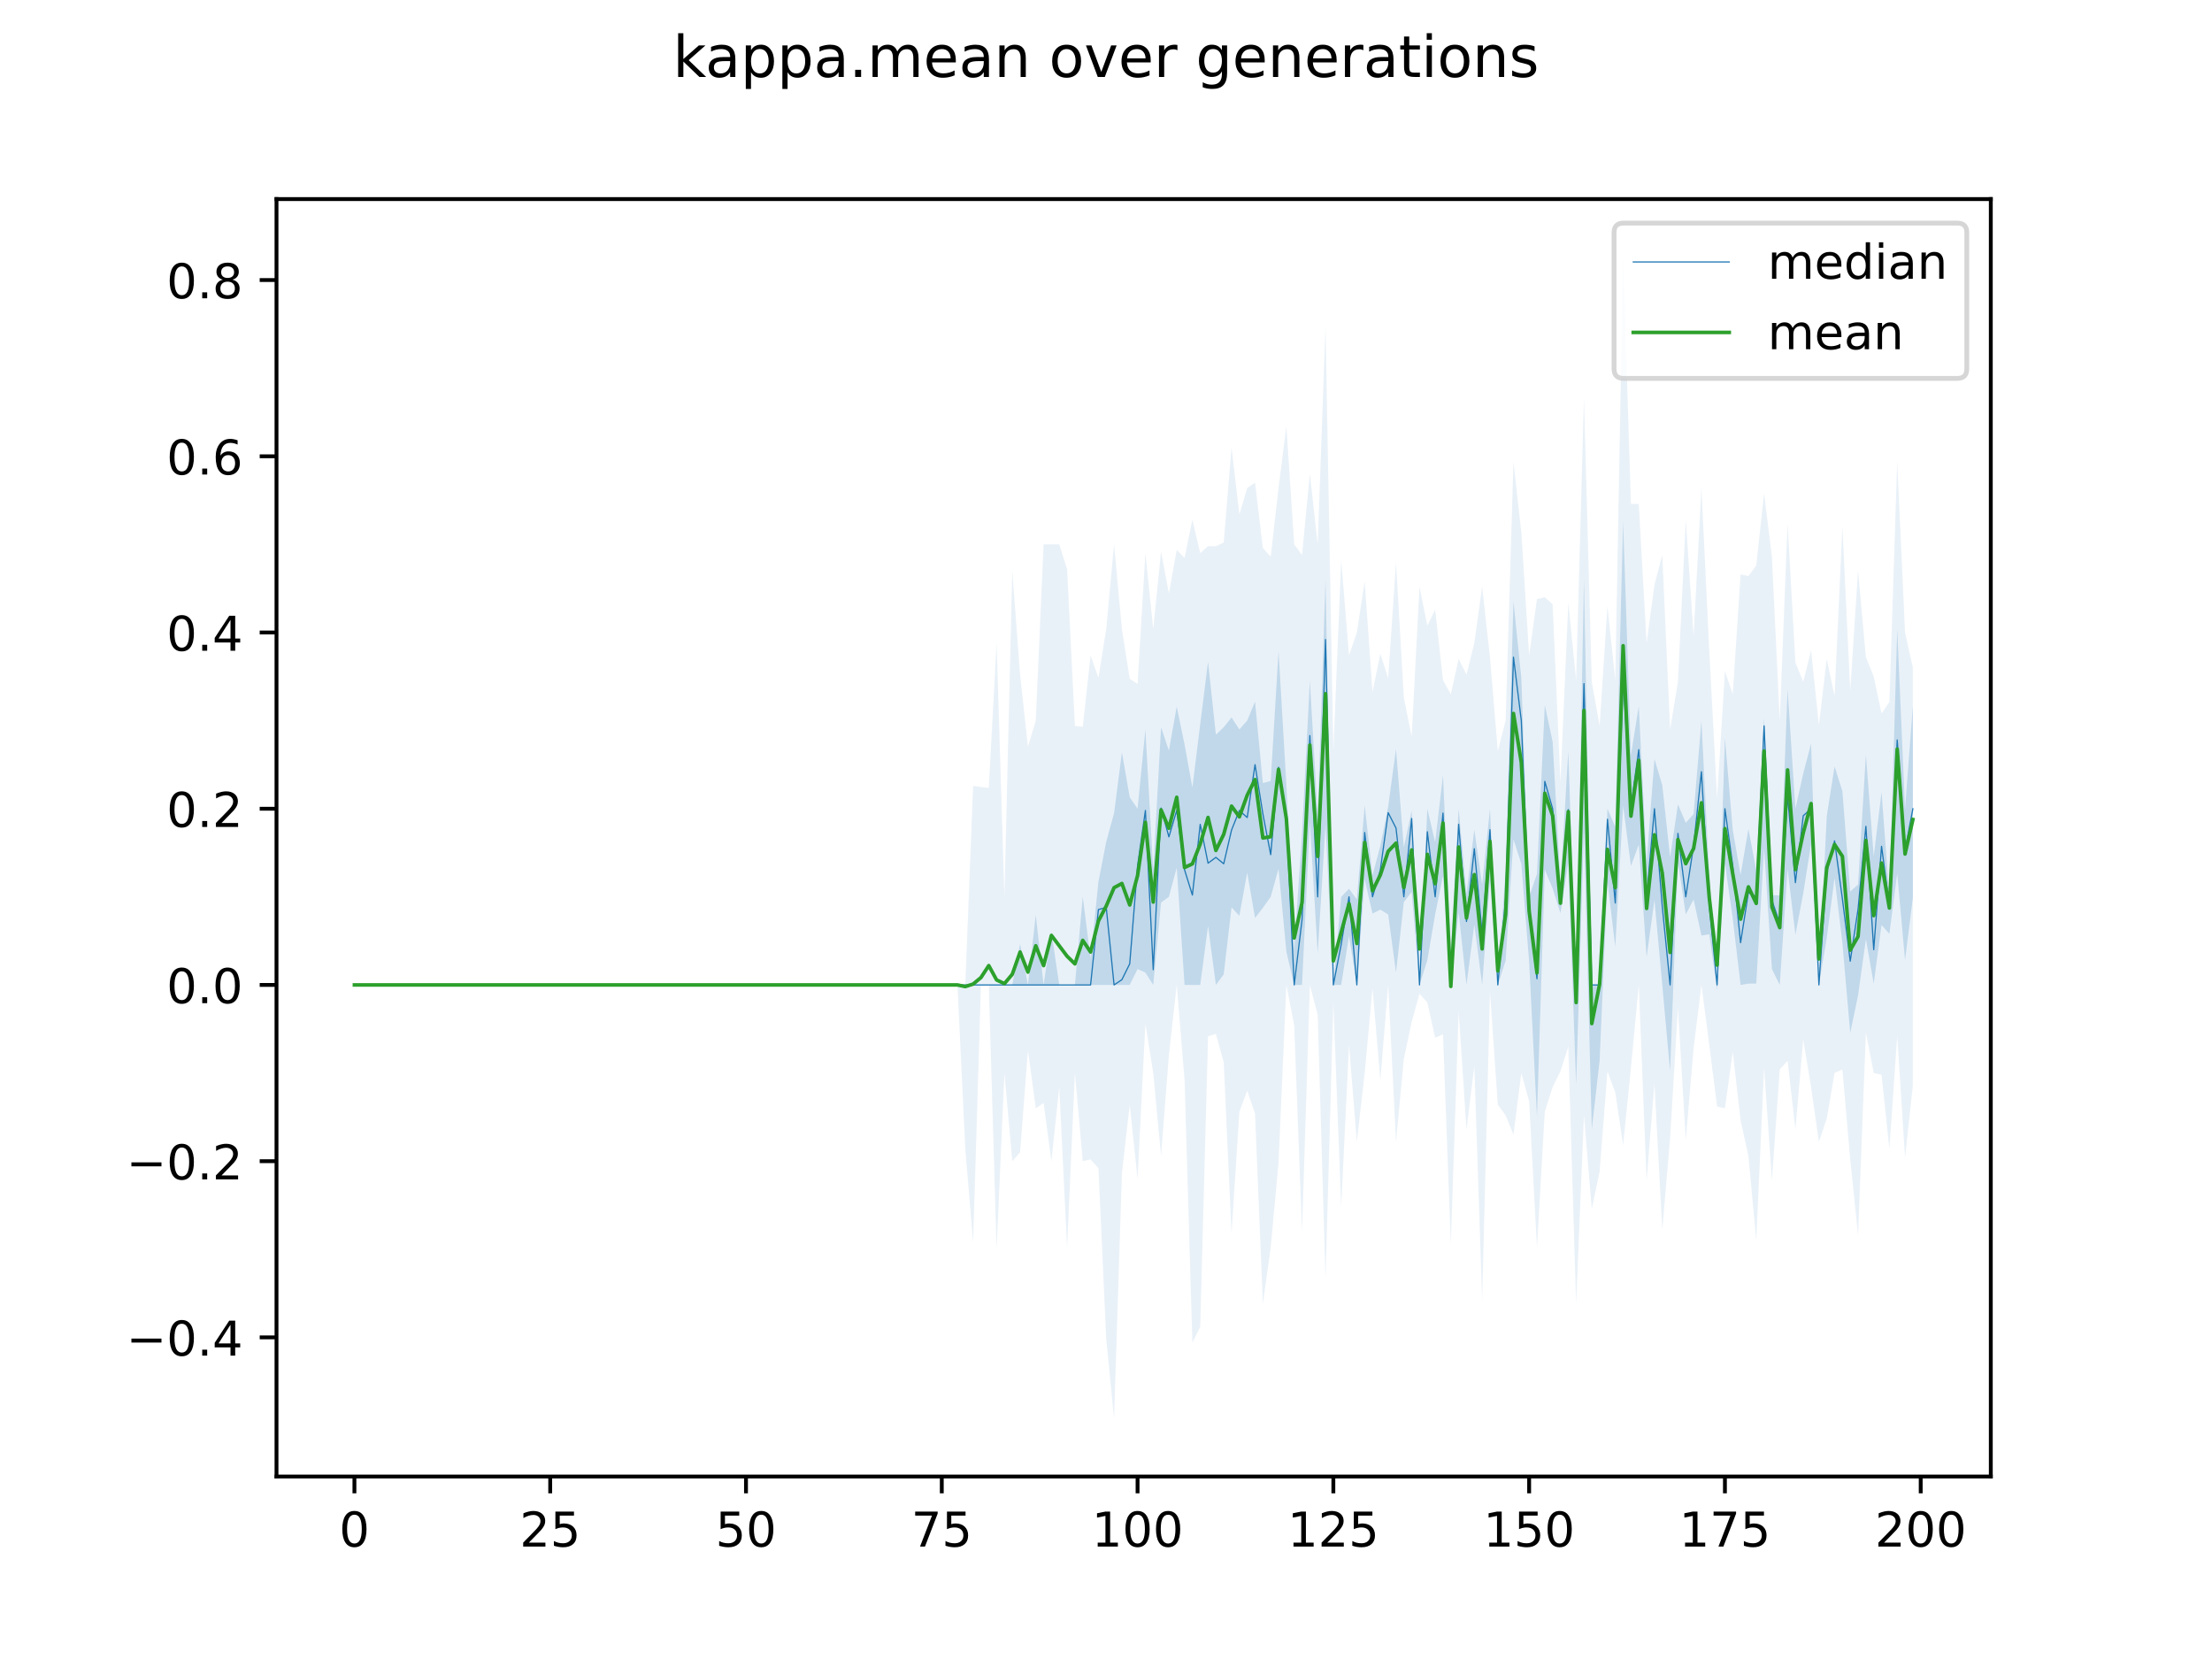 <?xml version="1.0" encoding="utf-8" standalone="no"?>
<!DOCTYPE svg PUBLIC "-//W3C//DTD SVG 1.1//EN"
  "http://www.w3.org/Graphics/SVG/1.1/DTD/svg11.dtd">
<!-- Created with matplotlib (https://matplotlib.org/) -->
<svg height="345.6pt" version="1.1" viewBox="0 0 460.8 345.6" width="460.8pt" xmlns="http://www.w3.org/2000/svg" xmlns:xlink="http://www.w3.org/1999/xlink">
 <defs>
  <style type="text/css">
*{stroke-linecap:butt;stroke-linejoin:round;}
  </style>
 </defs>
 <g id="figure_1">
  <g id="patch_1">
   <path d="M 0 345.6 
L 460.8 345.6 
L 460.8 0 
L 0 0 
z
" style="fill:#ffffff;"/>
  </g>
  <g id="axes_1">
   <g id="patch_2">
    <path d="M 57.6 307.584 
L 414.72 307.584 
L 414.72 41.472 
L 57.6 41.472 
z
" style="fill:#ffffff;"/>
   </g>
   <g id="PolyCollection_1">
    <path clip-path="url(#p7bb5356eaf)" d="M 73.833 205.181 
L 73.833 205.181 
L 75.464 205.181 
L 77.096 205.181 
L 78.727 205.181 
L 80.358 205.181 
L 81.99 205.181 
L 83.621 205.181 
L 85.253 205.181 
L 86.884 205.181 
L 88.516 205.181 
L 90.147 205.181 
L 91.778 205.181 
L 93.41 205.181 
L 95.041 205.181 
L 96.673 205.181 
L 98.304 205.181 
L 99.936 205.181 
L 101.567 205.181 
L 103.198 205.181 
L 104.83 205.181 
L 106.461 205.181 
L 108.093 205.181 
L 109.724 205.181 
L 111.356 205.181 
L 112.987 205.181 
L 114.618 205.181 
L 116.25 205.181 
L 117.881 205.181 
L 119.513 205.181 
L 121.144 205.181 
L 122.776 205.181 
L 124.407 205.181 
L 126.038 205.181 
L 127.67 205.181 
L 129.301 205.181 
L 130.933 205.181 
L 132.564 205.181 
L 134.196 205.181 
L 135.827 205.181 
L 137.458 205.181 
L 139.09 205.181 
L 140.721 205.181 
L 142.353 205.181 
L 143.984 205.181 
L 145.616 205.181 
L 147.247 205.181 
L 148.879 205.181 
L 150.51 205.181 
L 152.141 205.181 
L 153.773 205.181 
L 155.404 205.181 
L 157.036 205.181 
L 158.667 205.181 
L 160.299 205.181 
L 161.93 205.181 
L 163.561 205.181 
L 165.193 205.181 
L 166.824 205.181 
L 168.456 205.181 
L 170.087 205.181 
L 171.719 205.181 
L 173.35 205.181 
L 174.981 205.181 
L 176.613 205.181 
L 178.244 205.181 
L 179.876 205.181 
L 181.507 205.181 
L 183.139 205.181 
L 184.77 205.181 
L 186.401 205.181 
L 188.033 205.181 
L 189.664 205.181 
L 191.296 205.181 
L 192.927 205.181 
L 194.559 205.181 
L 196.19 205.181 
L 197.821 205.181 
L 199.453 205.181 
L 201.084 205.181 
L 202.716 205.181 
L 204.347 205.181 
L 205.979 205.181 
L 207.61 205.181 
L 209.241 205.181 
L 210.873 205.181 
L 212.504 205.181 
L 214.136 205.181 
L 215.767 205.181 
L 217.399 205.181 
L 219.03 205.181 
L 220.661 205.181 
L 222.293 205.181 
L 223.924 205.181 
L 225.556 205.181 
L 227.187 205.181 
L 228.819 205.181 
L 230.45 205.181 
L 232.081 205.181 
L 233.713 205.181 
L 235.344 205.181 
L 236.976 201.877 
L 238.607 202.611 
L 240.239 205.181 
L 241.87 188.019 
L 243.501 186.826 
L 245.133 180.769 
L 246.764 205.181 
L 248.396 205.181 
L 250.027 205.181 
L 251.659 192.883 
L 253.29 205.181 
L 254.921 202.978 
L 256.553 189.029 
L 258.184 190.772 
L 259.816 181.778 
L 261.447 191.231 
L 263.079 189.12 
L 264.71 186.826 
L 266.341 180.971 
L 267.973 198.257 
L 269.604 205.181 
L 271.236 205.181 
L 272.867 171.285 
L 274.499 198.665 
L 276.13 171.826 
L 277.761 205.181 
L 279.393 205.181 
L 281.024 194.994 
L 282.656 205.181 
L 284.287 183.21 
L 285.919 190.313 
L 287.55 189.487 
L 289.181 190.497 
L 290.813 202.611 
L 292.444 187.927 
L 294.076 185.816 
L 295.707 205.181 
L 297.339 200.042 
L 298.97 190.497 
L 300.601 182.482 
L 302.233 205.181 
L 303.864 190.13 
L 305.496 205.181 
L 307.127 192.608 
L 308.759 205.181 
L 310.39 183.43 
L 312.021 205.181 
L 313.653 200.133 
L 315.284 174.848 
L 316.916 179.947 
L 318.547 200.409 
L 320.179 232.714 
L 321.81 181.166 
L 323.441 185.082 
L 325.073 190.222 
L 326.704 179.764 
L 328.336 226.106 
L 329.967 172.876 
L 331.599 235.283 
L 333.23 220.966 
L 334.862 183.665 
L 336.493 197.288 
L 338.124 167.853 
L 339.756 180.402 
L 341.387 175.96 
L 343.019 199.399 
L 344.65 187.468 
L 346.282 205.181 
L 347.913 223.169 
L 349.544 179.552 
L 351.176 190.497 
L 352.807 187.377 
L 354.439 194.902 
L 356.07 194.627 
L 357.702 206.282 
L 359.333 179.851 
L 360.964 191.415 
L 362.596 205.181 
L 364.227 204.906 
L 365.859 204.906 
L 367.49 176.72 
L 369.122 201.877 
L 370.753 205.181 
L 372.384 181.044 
L 374.016 194.719 
L 375.647 186.106 
L 377.279 175.813 
L 378.91 205.181 
L 380.542 195.453 
L 382.173 182.88 
L 383.804 196.449 
L 385.436 215.185 
L 387.067 207.384 
L 388.699 195.636 
L 390.33 204.906 
L 391.962 192.7 
L 393.593 194.535 
L 395.224 181.918 
L 396.856 200.042 
L 398.487 186.97 
L 398.487 146.995 
L 398.487 146.995 
L 396.856 168.471 
L 395.224 131.026 
L 393.593 186.826 
L 391.962 164.983 
L 390.33 178.383 
L 388.699 157.182 
L 387.067 184.256 
L 385.436 185.725 
L 383.804 164.8 
L 382.173 159.66 
L 380.542 170.031 
L 378.91 203.896 
L 377.279 154.888 
L 375.647 161.129 
L 374.016 168.471 
L 372.384 143.508 
L 370.753 186.524 
L 369.122 186.459 
L 367.49 149.473 
L 365.859 181.319 
L 364.227 172.665 
L 362.596 182.237 
L 360.964 172.876 
L 359.333 153.695 
L 357.702 204.355 
L 356.07 182.421 
L 354.439 150.116 
L 352.807 169.572 
L 351.176 171.408 
L 349.544 167.553 
L 347.913 178.587 
L 346.282 163.561 
L 344.65 158.1 
L 343.019 179.484 
L 341.387 147.087 
L 339.756 157.283 
L 338.124 108.541 
L 336.493 172.255 
L 334.862 168.471 
L 333.23 205.181 
L 331.599 205.181 
L 329.967 120.564 
L 328.336 205.181 
L 326.704 156.448 
L 325.073 184.164 
L 323.441 154.521 
L 321.81 146.864 
L 320.179 182.054 
L 318.547 186.826 
L 316.916 141.214 
L 315.284 125.245 
L 313.653 181.319 
L 312.021 204.08 
L 310.39 168.471 
L 308.759 184.256 
L 307.127 172.835 
L 305.496 186.183 
L 303.864 168.471 
L 302.233 197.839 
L 300.601 161.496 
L 298.97 175.446 
L 297.339 168.471 
L 295.707 203.713 
L 294.076 168.838 
L 292.444 176.547 
L 290.813 155.989 
L 289.181 168.036 
L 287.55 176.18 
L 285.919 182.325 
L 284.287 167.737 
L 282.656 187.377 
L 281.024 185.134 
L 279.393 186.826 
L 277.761 205.181 
L 276.13 120.748 
L 274.499 169.847 
L 272.867 141.764 
L 271.236 173.576 
L 269.604 197.747 
L 267.973 163.397 
L 266.341 135.615 
L 264.71 162.689 
L 263.079 163.129 
L 261.447 146.153 
L 259.816 150.116 
L 258.184 151.951 
L 256.553 149.455 
L 254.921 151.492 
L 253.29 153.053 
L 251.659 137.818 
L 250.027 150.85 
L 248.396 164.066 
L 246.764 155.072 
L 245.133 147.179 
L 243.501 156.356 
L 241.87 151.492 
L 240.239 181.285 
L 238.607 151.951 
L 236.976 168.471 
L 235.344 166.085 
L 233.713 156.724 
L 232.081 169.389 
L 230.45 175.354 
L 228.819 183.706 
L 227.187 199.674 
L 225.556 186.785 
L 223.924 205.181 
L 222.293 205.181 
L 220.661 205.181 
L 219.03 194.136 
L 217.399 205.181 
L 215.767 190.549 
L 214.136 205.181 
L 212.504 196.615 
L 210.873 205.181 
L 209.241 205.181 
L 207.61 205.181 
L 205.979 205.181 
L 204.347 205.181 
L 202.716 205.181 
L 201.084 205.181 
L 199.453 205.181 
L 197.821 205.181 
L 196.19 205.181 
L 194.559 205.181 
L 192.927 205.181 
L 191.296 205.181 
L 189.664 205.181 
L 188.033 205.181 
L 186.401 205.181 
L 184.77 205.181 
L 183.139 205.181 
L 181.507 205.181 
L 179.876 205.181 
L 178.244 205.181 
L 176.613 205.181 
L 174.981 205.181 
L 173.35 205.181 
L 171.719 205.181 
L 170.087 205.181 
L 168.456 205.181 
L 166.824 205.181 
L 165.193 205.181 
L 163.561 205.181 
L 161.93 205.181 
L 160.299 205.181 
L 158.667 205.181 
L 157.036 205.181 
L 155.404 205.181 
L 153.773 205.181 
L 152.141 205.181 
L 150.51 205.181 
L 148.879 205.181 
L 147.247 205.181 
L 145.616 205.181 
L 143.984 205.181 
L 142.353 205.181 
L 140.721 205.181 
L 139.09 205.181 
L 137.458 205.181 
L 135.827 205.181 
L 134.196 205.181 
L 132.564 205.181 
L 130.933 205.181 
L 129.301 205.181 
L 127.67 205.181 
L 126.038 205.181 
L 124.407 205.181 
L 122.776 205.181 
L 121.144 205.181 
L 119.513 205.181 
L 117.881 205.181 
L 116.25 205.181 
L 114.618 205.181 
L 112.987 205.181 
L 111.356 205.181 
L 109.724 205.181 
L 108.093 205.181 
L 106.461 205.181 
L 104.83 205.181 
L 103.198 205.181 
L 101.567 205.181 
L 99.936 205.181 
L 98.304 205.181 
L 96.673 205.181 
L 95.041 205.181 
L 93.41 205.181 
L 91.778 205.181 
L 90.147 205.181 
L 88.516 205.181 
L 86.884 205.181 
L 85.253 205.181 
L 83.621 205.181 
L 81.99 205.181 
L 80.358 205.181 
L 78.727 205.181 
L 77.096 205.181 
L 75.464 205.181 
L 73.833 205.181 
z
" style="fill:#1f77b4;fill-opacity:0.2;"/>
   </g>
   <g id="PolyCollection_2">
    <path clip-path="url(#p7bb5356eaf)" d="M 73.833 205.181 
L 73.833 205.181 
L 75.464 205.181 
L 77.096 205.181 
L 78.727 205.181 
L 80.358 205.181 
L 81.99 205.181 
L 83.621 205.181 
L 85.253 205.181 
L 86.884 205.181 
L 88.516 205.181 
L 90.147 205.181 
L 91.778 205.181 
L 93.41 205.181 
L 95.041 205.181 
L 96.673 205.181 
L 98.304 205.181 
L 99.936 205.181 
L 101.567 205.181 
L 103.198 205.181 
L 104.83 205.181 
L 106.461 205.181 
L 108.093 205.181 
L 109.724 205.181 
L 111.356 205.181 
L 112.987 205.181 
L 114.618 205.181 
L 116.25 205.181 
L 117.881 205.181 
L 119.513 205.181 
L 121.144 205.181 
L 122.776 205.181 
L 124.407 205.181 
L 126.038 205.181 
L 127.67 205.181 
L 129.301 205.181 
L 130.933 205.181 
L 132.564 205.181 
L 134.196 205.181 
L 135.827 205.181 
L 137.458 205.181 
L 139.09 205.181 
L 140.721 205.181 
L 142.353 205.181 
L 143.984 205.181 
L 145.616 205.181 
L 147.247 205.181 
L 148.879 205.181 
L 150.51 205.181 
L 152.141 205.181 
L 153.773 205.181 
L 155.404 205.181 
L 157.036 205.181 
L 158.667 205.181 
L 160.299 205.181 
L 161.93 205.181 
L 163.561 205.181 
L 165.193 205.181 
L 166.824 205.181 
L 168.456 205.181 
L 170.087 205.181 
L 171.719 205.181 
L 173.35 205.181 
L 174.981 205.181 
L 176.613 205.181 
L 178.244 205.181 
L 179.876 205.181 
L 181.507 205.181 
L 183.139 205.181 
L 184.77 205.181 
L 186.401 205.181 
L 188.033 205.181 
L 189.664 205.181 
L 191.296 205.181 
L 192.927 205.181 
L 194.559 205.181 
L 196.19 205.181 
L 197.821 205.181 
L 199.453 205.181 
L 201.084 239.321 
L 202.716 258.778 
L 204.347 205.181 
L 205.979 205.181 
L 207.61 260.246 
L 209.241 223.536 
L 210.873 241.891 
L 212.504 240.056 
L 214.136 218.764 
L 215.767 230.878 
L 217.399 229.777 
L 219.03 241.891 
L 220.661 226.473 
L 222.293 259.879 
L 223.924 223.536 
L 225.556 241.891 
L 227.187 241.524 
L 228.819 243.36 
L 230.45 278.968 
L 232.081 295.488 
L 233.713 244.461 
L 235.344 230.144 
L 236.976 245.562 
L 238.607 213.257 
L 240.239 223.536 
L 241.87 240.79 
L 243.501 219.865 
L 245.133 205.181 
L 246.764 225.004 
L 248.396 279.703 
L 250.027 276.399 
L 251.659 215.882 
L 253.29 215.372 
L 254.921 221.333 
L 256.553 256.942 
L 258.184 231.612 
L 259.816 227.207 
L 261.447 231.979 
L 263.079 271.626 
L 264.71 259.879 
L 266.341 242.258 
L 267.973 205.181 
L 269.604 213.624 
L 271.236 256.575 
L 272.867 205.181 
L 274.499 211.422 
L 276.13 266.487 
L 277.761 208.852 
L 279.393 251.436 
L 281.024 217.662 
L 282.656 237.853 
L 284.287 223.536 
L 285.919 205.915 
L 287.55 225.004 
L 289.181 205.181 
L 290.813 237.853 
L 292.444 220.599 
L 294.076 212.89 
L 295.707 207.016 
L 297.339 208.852 
L 298.97 216.194 
L 300.601 215.46 
L 302.233 259.145 
L 303.864 210.688 
L 305.496 235.283 
L 307.127 222.068 
L 308.759 270.892 
L 310.39 206.649 
L 312.021 230.144 
L 313.653 232.347 
L 315.284 236.385 
L 316.916 223.536 
L 318.547 229.41 
L 320.179 259.879 
L 321.81 231.612 
L 323.441 226.473 
L 325.073 223.169 
L 326.704 218.03 
L 328.336 271.626 
L 329.967 232.347 
L 331.599 251.803 
L 333.23 244.094 
L 334.862 223.169 
L 336.493 227.574 
L 338.124 238.587 
L 339.756 222.435 
L 341.387 205.181 
L 343.019 245.929 
L 344.65 225.739 
L 346.282 256.208 
L 347.913 237.119 
L 349.544 209.953 
L 351.176 237.486 
L 352.807 218.397 
L 354.439 205.181 
L 356.07 217.662 
L 357.702 230.511 
L 359.333 230.878 
L 360.964 219.131 
L 362.596 233.448 
L 364.227 240.79 
L 365.859 258.411 
L 367.49 222.435 
L 369.122 245.929 
L 370.753 222.802 
L 372.384 220.966 
L 374.016 235.283 
L 375.647 216.561 
L 377.279 226.473 
L 378.91 237.853 
L 380.542 233.081 
L 382.173 223.536 
L 383.804 222.802 
L 385.436 241.524 
L 387.067 257.309 
L 388.699 215.093 
L 390.33 223.536 
L 391.962 223.903 
L 393.593 239.321 
L 395.224 215.827 
L 396.856 241.157 
L 398.487 226.106 
L 398.487 139.103 
L 398.487 139.103 
L 396.856 131.761 
L 395.224 96.152 
L 393.593 146.243 
L 391.962 148.647 
L 390.33 140.938 
L 388.699 136.9 
L 387.067 118.912 
L 385.436 143.875 
L 383.804 109.735 
L 382.173 144.976 
L 380.542 137.267 
L 378.91 151.017 
L 377.279 135.432 
L 375.647 142.04 
L 374.016 138.001 
L 372.384 109 
L 370.753 150.116 
L 369.122 115.975 
L 367.49 102.76 
L 365.859 117.811 
L 364.227 120.013 
L 362.596 119.646 
L 360.964 144.609 
L 359.333 139.837 
L 357.702 166.268 
L 356.07 135.432 
L 354.439 101.658 
L 352.807 132.495 
L 351.176 108.266 
L 349.544 142.04 
L 347.913 151.951 
L 346.282 115.608 
L 344.65 121.849 
L 343.019 133.963 
L 341.387 104.962 
L 339.756 104.962 
L 338.124 53.568 
L 336.493 141.672 
L 334.862 126.254 
L 333.23 151.217 
L 331.599 142.04 
L 329.967 82.936 
L 328.336 141.672 
L 326.704 125.52 
L 325.073 162.936 
L 323.441 125.887 
L 321.81 124.419 
L 320.179 124.786 
L 318.547 136.533 
L 316.916 110.836 
L 315.284 96.152 
L 313.653 150.116 
L 312.021 156.423 
L 310.39 136.9 
L 308.759 122.216 
L 307.127 133.963 
L 305.496 140.571 
L 303.864 137.267 
L 302.233 144.609 
L 300.601 141.672 
L 298.97 126.988 
L 297.339 130.347 
L 295.707 122.216 
L 294.076 153.42 
L 292.444 145.343 
L 290.813 117.077 
L 289.181 141.305 
L 287.55 136.166 
L 285.919 144.15 
L 284.287 121.115 
L 282.656 131.761 
L 281.024 136.533 
L 279.393 116.709 
L 277.761 156.356 
L 276.13 67.885 
L 274.499 113.406 
L 272.867 98.722 
L 271.236 115.608 
L 269.604 113.406 
L 267.973 88.81 
L 266.341 101.658 
L 264.71 115.975 
L 263.079 114.14 
L 261.447 100.557 
L 259.816 101.658 
L 258.184 107.165 
L 256.553 93.215 
L 254.921 113.038 
L 253.29 113.773 
L 251.659 113.773 
L 250.027 115.241 
L 248.396 108.266 
L 246.764 116.22 
L 245.133 114.562 
L 243.501 123.629 
L 241.87 114.874 
L 240.239 131.026 
L 238.607 115.241 
L 236.976 142.473 
L 235.344 141.41 
L 233.713 131.026 
L 232.081 113.406 
L 230.45 131.026 
L 228.819 141.195 
L 227.187 136.533 
L 225.556 151.409 
L 223.924 151.217 
L 222.293 118.545 
L 220.661 113.406 
L 219.03 113.406 
L 217.399 113.406 
L 215.767 150.116 
L 214.136 155.549 
L 212.504 140.571 
L 210.873 118.912 
L 209.241 186.826 
L 207.61 133.963 
L 205.979 164.149 
L 204.347 163.943 
L 202.716 163.717 
L 201.084 205.181 
L 199.453 205.181 
L 197.821 205.181 
L 196.19 205.181 
L 194.559 205.181 
L 192.927 205.181 
L 191.296 205.181 
L 189.664 205.181 
L 188.033 205.181 
L 186.401 205.181 
L 184.77 205.181 
L 183.139 205.181 
L 181.507 205.181 
L 179.876 205.181 
L 178.244 205.181 
L 176.613 205.181 
L 174.981 205.181 
L 173.35 205.181 
L 171.719 205.181 
L 170.087 205.181 
L 168.456 205.181 
L 166.824 205.181 
L 165.193 205.181 
L 163.561 205.181 
L 161.93 205.181 
L 160.299 205.181 
L 158.667 205.181 
L 157.036 205.181 
L 155.404 205.181 
L 153.773 205.181 
L 152.141 205.181 
L 150.51 205.181 
L 148.879 205.181 
L 147.247 205.181 
L 145.616 205.181 
L 143.984 205.181 
L 142.353 205.181 
L 140.721 205.181 
L 139.09 205.181 
L 137.458 205.181 
L 135.827 205.181 
L 134.196 205.181 
L 132.564 205.181 
L 130.933 205.181 
L 129.301 205.181 
L 127.67 205.181 
L 126.038 205.181 
L 124.407 205.181 
L 122.776 205.181 
L 121.144 205.181 
L 119.513 205.181 
L 117.881 205.181 
L 116.25 205.181 
L 114.618 205.181 
L 112.987 205.181 
L 111.356 205.181 
L 109.724 205.181 
L 108.093 205.181 
L 106.461 205.181 
L 104.83 205.181 
L 103.198 205.181 
L 101.567 205.181 
L 99.936 205.181 
L 98.304 205.181 
L 96.673 205.181 
L 95.041 205.181 
L 93.41 205.181 
L 91.778 205.181 
L 90.147 205.181 
L 88.516 205.181 
L 86.884 205.181 
L 85.253 205.181 
L 83.621 205.181 
L 81.99 205.181 
L 80.358 205.181 
L 78.727 205.181 
L 77.096 205.181 
L 75.464 205.181 
L 73.833 205.181 
z
" style="fill:#1f77b4;fill-opacity:0.1;"/>
   </g>
   <g id="matplotlib.axis_1">
    <g id="xtick_1">
     <g id="line2d_1">
      <defs>
       <path d="M 0 0 
L 0 3.5 
" id="m7c64b57417" style="stroke:#000000;stroke-width:0.8;"/>
      </defs>
      <g>
       <use style="stroke:#000000;stroke-width:0.8;" x="73.833" xlink:href="#m7c64b57417" y="307.584"/>
      </g>
     </g>
     <g id="text_1">
      <!-- 0 -->
      <defs>
       <path d="M 31.781 66.406 
Q 24.172 66.406 20.328 58.906 
Q 16.5 51.422 16.5 36.375 
Q 16.5 21.391 20.328 13.891 
Q 24.172 6.391 31.781 6.391 
Q 39.453 6.391 43.281 13.891 
Q 47.125 21.391 47.125 36.375 
Q 47.125 51.422 43.281 58.906 
Q 39.453 66.406 31.781 66.406 
z
M 31.781 74.219 
Q 44.047 74.219 50.516 64.516 
Q 56.984 54.828 56.984 36.375 
Q 56.984 17.969 50.516 8.266 
Q 44.047 -1.422 31.781 -1.422 
Q 19.531 -1.422 13.062 8.266 
Q 6.594 17.969 6.594 36.375 
Q 6.594 54.828 13.062 64.516 
Q 19.531 74.219 31.781 74.219 
z
" id="DejaVuSans-48"/>
      </defs>
      <g transform="translate(70.651 322.182)scale(0.1 -0.1)">
       <use xlink:href="#DejaVuSans-48"/>
      </g>
     </g>
    </g>
    <g id="xtick_2">
     <g id="line2d_2">
      <g>
       <use style="stroke:#000000;stroke-width:0.8;" x="114.618" xlink:href="#m7c64b57417" y="307.584"/>
      </g>
     </g>
     <g id="text_2">
      <!-- 25 -->
      <defs>
       <path d="M 19.188 8.297 
L 53.609 8.297 
L 53.609 0 
L 7.328 0 
L 7.328 8.297 
Q 12.938 14.109 22.625 23.891 
Q 32.328 33.688 34.812 36.531 
Q 39.547 41.844 41.422 45.531 
Q 43.312 49.219 43.312 52.781 
Q 43.312 58.594 39.234 62.25 
Q 35.156 65.922 28.609 65.922 
Q 23.969 65.922 18.812 64.312 
Q 13.672 62.703 7.812 59.422 
L 7.812 69.391 
Q 13.766 71.781 18.938 73 
Q 24.125 74.219 28.422 74.219 
Q 39.75 74.219 46.484 68.547 
Q 53.219 62.891 53.219 53.422 
Q 53.219 48.922 51.531 44.891 
Q 49.859 40.875 45.406 35.406 
Q 44.188 33.984 37.641 27.219 
Q 31.109 20.453 19.188 8.297 
z
" id="DejaVuSans-50"/>
       <path d="M 10.797 72.906 
L 49.516 72.906 
L 49.516 64.594 
L 19.828 64.594 
L 19.828 46.734 
Q 21.969 47.469 24.109 47.828 
Q 26.266 48.188 28.422 48.188 
Q 40.625 48.188 47.75 41.5 
Q 54.891 34.812 54.891 23.391 
Q 54.891 11.625 47.562 5.094 
Q 40.234 -1.422 26.906 -1.422 
Q 22.312 -1.422 17.547 -0.641 
Q 12.797 0.141 7.719 1.703 
L 7.719 11.625 
Q 12.109 9.234 16.797 8.062 
Q 21.484 6.891 26.703 6.891 
Q 35.156 6.891 40.078 11.328 
Q 45.016 15.766 45.016 23.391 
Q 45.016 31 40.078 35.438 
Q 35.156 39.891 26.703 39.891 
Q 22.75 39.891 18.812 39.016 
Q 14.891 38.141 10.797 36.281 
z
" id="DejaVuSans-53"/>
      </defs>
      <g transform="translate(108.256 322.182)scale(0.1 -0.1)">
       <use xlink:href="#DejaVuSans-50"/>
       <use x="63.623" xlink:href="#DejaVuSans-53"/>
      </g>
     </g>
    </g>
    <g id="xtick_3">
     <g id="line2d_3">
      <g>
       <use style="stroke:#000000;stroke-width:0.8;" x="155.404" xlink:href="#m7c64b57417" y="307.584"/>
      </g>
     </g>
     <g id="text_3">
      <!-- 50 -->
      <g transform="translate(149.042 322.182)scale(0.1 -0.1)">
       <use xlink:href="#DejaVuSans-53"/>
       <use x="63.623" xlink:href="#DejaVuSans-48"/>
      </g>
     </g>
    </g>
    <g id="xtick_4">
     <g id="line2d_4">
      <g>
       <use style="stroke:#000000;stroke-width:0.8;" x="196.19" xlink:href="#m7c64b57417" y="307.584"/>
      </g>
     </g>
     <g id="text_4">
      <!-- 75 -->
      <defs>
       <path d="M 8.203 72.906 
L 55.078 72.906 
L 55.078 68.703 
L 28.609 0 
L 18.312 0 
L 43.219 64.594 
L 8.203 64.594 
z
" id="DejaVuSans-55"/>
      </defs>
      <g transform="translate(189.827 322.182)scale(0.1 -0.1)">
       <use xlink:href="#DejaVuSans-55"/>
       <use x="63.623" xlink:href="#DejaVuSans-53"/>
      </g>
     </g>
    </g>
    <g id="xtick_5">
     <g id="line2d_5">
      <g>
       <use style="stroke:#000000;stroke-width:0.8;" x="236.976" xlink:href="#m7c64b57417" y="307.584"/>
      </g>
     </g>
     <g id="text_5">
      <!-- 100 -->
      <defs>
       <path d="M 12.406 8.297 
L 28.516 8.297 
L 28.516 63.922 
L 10.984 60.406 
L 10.984 69.391 
L 28.422 72.906 
L 38.281 72.906 
L 38.281 8.297 
L 54.391 8.297 
L 54.391 0 
L 12.406 0 
z
" id="DejaVuSans-49"/>
      </defs>
      <g transform="translate(227.432 322.182)scale(0.1 -0.1)">
       <use xlink:href="#DejaVuSans-49"/>
       <use x="63.623" xlink:href="#DejaVuSans-48"/>
       <use x="127.246" xlink:href="#DejaVuSans-48"/>
      </g>
     </g>
    </g>
    <g id="xtick_6">
     <g id="line2d_6">
      <g>
       <use style="stroke:#000000;stroke-width:0.8;" x="277.761" xlink:href="#m7c64b57417" y="307.584"/>
      </g>
     </g>
     <g id="text_6">
      <!-- 125 -->
      <g transform="translate(268.218 322.182)scale(0.1 -0.1)">
       <use xlink:href="#DejaVuSans-49"/>
       <use x="63.623" xlink:href="#DejaVuSans-50"/>
       <use x="127.246" xlink:href="#DejaVuSans-53"/>
      </g>
     </g>
    </g>
    <g id="xtick_7">
     <g id="line2d_7">
      <g>
       <use style="stroke:#000000;stroke-width:0.8;" x="318.547" xlink:href="#m7c64b57417" y="307.584"/>
      </g>
     </g>
     <g id="text_7">
      <!-- 150 -->
      <g transform="translate(309.003 322.182)scale(0.1 -0.1)">
       <use xlink:href="#DejaVuSans-49"/>
       <use x="63.623" xlink:href="#DejaVuSans-53"/>
       <use x="127.246" xlink:href="#DejaVuSans-48"/>
      </g>
     </g>
    </g>
    <g id="xtick_8">
     <g id="line2d_8">
      <g>
       <use style="stroke:#000000;stroke-width:0.8;" x="359.333" xlink:href="#m7c64b57417" y="307.584"/>
      </g>
     </g>
     <g id="text_8">
      <!-- 175 -->
      <g transform="translate(349.789 322.182)scale(0.1 -0.1)">
       <use xlink:href="#DejaVuSans-49"/>
       <use x="63.623" xlink:href="#DejaVuSans-55"/>
       <use x="127.246" xlink:href="#DejaVuSans-53"/>
      </g>
     </g>
    </g>
    <g id="xtick_9">
     <g id="line2d_9">
      <g>
       <use style="stroke:#000000;stroke-width:0.8;" x="400.119" xlink:href="#m7c64b57417" y="307.584"/>
      </g>
     </g>
     <g id="text_9">
      <!-- 200 -->
      <g transform="translate(390.575 322.182)scale(0.1 -0.1)">
       <use xlink:href="#DejaVuSans-50"/>
       <use x="63.623" xlink:href="#DejaVuSans-48"/>
       <use x="127.246" xlink:href="#DejaVuSans-48"/>
      </g>
     </g>
    </g>
   </g>
   <g id="matplotlib.axis_2">
    <g id="ytick_1">
     <g id="line2d_10">
      <defs>
       <path d="M 0 0 
L -3.5 0 
" id="m0875f77edb" style="stroke:#000000;stroke-width:0.8;"/>
      </defs>
      <g>
       <use style="stroke:#000000;stroke-width:0.8;" x="57.6" xlink:href="#m0875f77edb" y="278.601"/>
      </g>
     </g>
     <g id="text_10">
      <!-- −0.4 -->
      <defs>
       <path d="M 10.594 35.5 
L 73.188 35.5 
L 73.188 27.203 
L 10.594 27.203 
z
" id="DejaVuSans-8722"/>
       <path d="M 10.688 12.406 
L 21 12.406 
L 21 0 
L 10.688 0 
z
" id="DejaVuSans-46"/>
       <path d="M 37.797 64.312 
L 12.891 25.391 
L 37.797 25.391 
z
M 35.203 72.906 
L 47.609 72.906 
L 47.609 25.391 
L 58.016 25.391 
L 58.016 17.188 
L 47.609 17.188 
L 47.609 0 
L 37.797 0 
L 37.797 17.188 
L 4.891 17.188 
L 4.891 26.703 
z
" id="DejaVuSans-52"/>
      </defs>
      <g transform="translate(26.317 282.401)scale(0.1 -0.1)">
       <use xlink:href="#DejaVuSans-8722"/>
       <use x="83.789" xlink:href="#DejaVuSans-48"/>
       <use x="147.412" xlink:href="#DejaVuSans-46"/>
       <use x="179.199" xlink:href="#DejaVuSans-52"/>
      </g>
     </g>
    </g>
    <g id="ytick_2">
     <g id="line2d_11">
      <g>
       <use style="stroke:#000000;stroke-width:0.8;" x="57.6" xlink:href="#m0875f77edb" y="241.891"/>
      </g>
     </g>
     <g id="text_11">
      <!-- −0.2 -->
      <g transform="translate(26.317 245.69)scale(0.1 -0.1)">
       <use xlink:href="#DejaVuSans-8722"/>
       <use x="83.789" xlink:href="#DejaVuSans-48"/>
       <use x="147.412" xlink:href="#DejaVuSans-46"/>
       <use x="179.199" xlink:href="#DejaVuSans-50"/>
      </g>
     </g>
    </g>
    <g id="ytick_3">
     <g id="line2d_12">
      <g>
       <use style="stroke:#000000;stroke-width:0.8;" x="57.6" xlink:href="#m0875f77edb" y="205.181"/>
      </g>
     </g>
     <g id="text_12">
      <!-- 0.0 -->
      <g transform="translate(34.697 208.98)scale(0.1 -0.1)">
       <use xlink:href="#DejaVuSans-48"/>
       <use x="63.623" xlink:href="#DejaVuSans-46"/>
       <use x="95.41" xlink:href="#DejaVuSans-48"/>
      </g>
     </g>
    </g>
    <g id="ytick_4">
     <g id="line2d_13">
      <g>
       <use style="stroke:#000000;stroke-width:0.8;" x="57.6" xlink:href="#m0875f77edb" y="168.471"/>
      </g>
     </g>
     <g id="text_13">
      <!-- 0.2 -->
      <g transform="translate(34.697 172.27)scale(0.1 -0.1)">
       <use xlink:href="#DejaVuSans-48"/>
       <use x="63.623" xlink:href="#DejaVuSans-46"/>
       <use x="95.41" xlink:href="#DejaVuSans-50"/>
      </g>
     </g>
    </g>
    <g id="ytick_5">
     <g id="line2d_14">
      <g>
       <use style="stroke:#000000;stroke-width:0.8;" x="57.6" xlink:href="#m0875f77edb" y="131.761"/>
      </g>
     </g>
     <g id="text_14">
      <!-- 0.4 -->
      <g transform="translate(34.697 135.56)scale(0.1 -0.1)">
       <use xlink:href="#DejaVuSans-48"/>
       <use x="63.623" xlink:href="#DejaVuSans-46"/>
       <use x="95.41" xlink:href="#DejaVuSans-52"/>
      </g>
     </g>
    </g>
    <g id="ytick_6">
     <g id="line2d_15">
      <g>
       <use style="stroke:#000000;stroke-width:0.8;" x="57.6" xlink:href="#m0875f77edb" y="95.05"/>
      </g>
     </g>
     <g id="text_15">
      <!-- 0.6 -->
      <defs>
       <path d="M 33.016 40.375 
Q 26.375 40.375 22.484 35.828 
Q 18.609 31.297 18.609 23.391 
Q 18.609 15.531 22.484 10.953 
Q 26.375 6.391 33.016 6.391 
Q 39.656 6.391 43.531 10.953 
Q 47.406 15.531 47.406 23.391 
Q 47.406 31.297 43.531 35.828 
Q 39.656 40.375 33.016 40.375 
z
M 52.594 71.297 
L 52.594 62.312 
Q 48.875 64.062 45.094 64.984 
Q 41.312 65.922 37.594 65.922 
Q 27.828 65.922 22.672 59.328 
Q 17.531 52.734 16.797 39.406 
Q 19.672 43.656 24.016 45.922 
Q 28.375 48.188 33.594 48.188 
Q 44.578 48.188 50.953 41.516 
Q 57.328 34.859 57.328 23.391 
Q 57.328 12.156 50.688 5.359 
Q 44.047 -1.422 33.016 -1.422 
Q 20.359 -1.422 13.672 8.266 
Q 6.984 17.969 6.984 36.375 
Q 6.984 53.656 15.188 63.938 
Q 23.391 74.219 37.203 74.219 
Q 40.922 74.219 44.703 73.484 
Q 48.484 72.75 52.594 71.297 
z
" id="DejaVuSans-54"/>
      </defs>
      <g transform="translate(34.697 98.85)scale(0.1 -0.1)">
       <use xlink:href="#DejaVuSans-48"/>
       <use x="63.623" xlink:href="#DejaVuSans-46"/>
       <use x="95.41" xlink:href="#DejaVuSans-54"/>
      </g>
     </g>
    </g>
    <g id="ytick_7">
     <g id="line2d_16">
      <g>
       <use style="stroke:#000000;stroke-width:0.8;" x="57.6" xlink:href="#m0875f77edb" y="58.34"/>
      </g>
     </g>
     <g id="text_16">
      <!-- 0.8 -->
      <defs>
       <path d="M 31.781 34.625 
Q 24.75 34.625 20.719 30.859 
Q 16.703 27.094 16.703 20.516 
Q 16.703 13.922 20.719 10.156 
Q 24.75 6.391 31.781 6.391 
Q 38.812 6.391 42.859 10.172 
Q 46.922 13.969 46.922 20.516 
Q 46.922 27.094 42.891 30.859 
Q 38.875 34.625 31.781 34.625 
z
M 21.922 38.812 
Q 15.578 40.375 12.031 44.719 
Q 8.5 49.078 8.5 55.328 
Q 8.5 64.062 14.719 69.141 
Q 20.953 74.219 31.781 74.219 
Q 42.672 74.219 48.875 69.141 
Q 55.078 64.062 55.078 55.328 
Q 55.078 49.078 51.531 44.719 
Q 48 40.375 41.703 38.812 
Q 48.828 37.156 52.797 32.312 
Q 56.781 27.484 56.781 20.516 
Q 56.781 9.906 50.312 4.234 
Q 43.844 -1.422 31.781 -1.422 
Q 19.734 -1.422 13.25 4.234 
Q 6.781 9.906 6.781 20.516 
Q 6.781 27.484 10.781 32.312 
Q 14.797 37.156 21.922 38.812 
z
M 18.312 54.391 
Q 18.312 48.734 21.844 45.562 
Q 25.391 42.391 31.781 42.391 
Q 38.141 42.391 41.719 45.562 
Q 45.312 48.734 45.312 54.391 
Q 45.312 60.062 41.719 63.234 
Q 38.141 66.406 31.781 66.406 
Q 25.391 66.406 21.844 63.234 
Q 18.312 60.062 18.312 54.391 
z
" id="DejaVuSans-56"/>
      </defs>
      <g transform="translate(34.697 62.14)scale(0.1 -0.1)">
       <use xlink:href="#DejaVuSans-48"/>
       <use x="63.623" xlink:href="#DejaVuSans-46"/>
       <use x="95.41" xlink:href="#DejaVuSans-56"/>
      </g>
     </g>
    </g>
   </g>
   <g id="line2d_17">
    <path clip-path="url(#p7bb5356eaf)" d="M 73.833 205.181 
L 227.187 205.181 
L 228.819 189.483 
L 230.45 189.029 
L 232.081 205.181 
L 233.713 204.08 
L 235.344 200.776 
L 236.976 180.402 
L 238.607 168.838 
L 240.239 202.006 
L 241.87 168.337 
L 243.501 174.335 
L 245.133 168.838 
L 246.764 181.194 
L 248.396 186.459 
L 250.027 171.725 
L 251.659 179.813 
L 253.29 178.608 
L 254.921 179.939 
L 256.553 172.913 
L 258.184 168.838 
L 259.816 170.306 
L 261.447 159.293 
L 263.079 169.572 
L 264.71 178.042 
L 266.341 159.844 
L 267.973 170.749 
L 269.604 205.181 
L 271.236 191.598 
L 272.867 153.236 
L 274.499 186.826 
L 276.13 133.229 
L 277.761 205.181 
L 279.393 196.738 
L 281.024 186.826 
L 282.656 205.181 
L 284.287 173.427 
L 285.919 186.826 
L 287.55 181.244 
L 289.181 169.297 
L 290.813 172.509 
L 292.444 186.826 
L 294.076 170.507 
L 295.707 205.181 
L 297.339 173.271 
L 298.97 186.826 
L 300.601 169.38 
L 302.233 205.181 
L 303.864 171.712 
L 305.496 191.965 
L 307.127 176.795 
L 308.759 194.535 
L 310.39 172.849 
L 312.021 205.181 
L 313.653 187.193 
L 315.284 136.9 
L 316.916 150.116 
L 318.547 190.497 
L 320.179 203.896 
L 321.81 162.773 
L 323.441 168.471 
L 325.073 187.193 
L 326.704 168.654 
L 328.336 205.181 
L 329.967 142.407 
L 331.599 205.181 
L 333.23 205.181 
L 334.862 170.673 
L 336.493 188.111 
L 338.124 141.489 
L 339.756 167.968 
L 341.387 156.173 
L 343.019 186.826 
L 344.65 168.471 
L 346.282 188.845 
L 347.913 205.181 
L 349.544 173.61 
L 351.176 186.826 
L 352.807 176.18 
L 354.439 160.762 
L 356.07 188.661 
L 357.702 205.181 
L 359.333 168.471 
L 360.964 180.358 
L 362.596 196.371 
L 364.227 185.908 
L 365.859 186.826 
L 367.49 151.217 
L 369.122 187.56 
L 370.753 192.332 
L 372.384 165.901 
L 374.016 183.873 
L 375.647 169.939 
L 377.279 168.471 
L 378.91 205.181 
L 380.542 181.686 
L 382.173 175.17 
L 383.804 187.26 
L 385.436 200.225 
L 387.067 189.396 
L 388.699 172.142 
L 390.33 197.839 
L 391.962 176.3 
L 393.593 188.661 
L 395.224 154.154 
L 396.856 177.098 
L 398.487 168.471 
L 398.487 168.471 
" style="fill:none;stroke:#1f77b4;stroke-linecap:square;stroke-width:0.25;"/>
   </g>
   <g id="line2d_18">
    <path clip-path="url(#p7bb5356eaf)" d="M 73.833 205.181 
L 199.453 205.181 
L 201.084 205.522 
L 202.716 205.001 
L 204.347 203.646 
L 205.979 201.15 
L 207.61 204.138 
L 209.241 204.906 
L 210.873 202.962 
L 212.504 198.328 
L 214.136 202.501 
L 215.767 197.022 
L 217.399 201.15 
L 219.03 194.856 
L 222.293 199.197 
L 223.924 200.789 
L 225.556 195.896 
L 227.187 198.323 
L 228.819 191.864 
L 230.45 188.743 
L 232.081 184.921 
L 233.713 184.041 
L 235.344 188.522 
L 236.976 182.398 
L 238.607 171.308 
L 240.239 187.92 
L 241.87 168.718 
L 243.501 172.544 
L 245.133 166.087 
L 246.764 180.723 
L 248.396 179.955 
L 250.027 175.826 
L 251.659 170.283 
L 253.29 177.166 
L 254.921 173.805 
L 256.553 167.926 
L 258.184 170.164 
L 259.816 165.654 
L 261.447 162.396 
L 263.079 174.569 
L 264.71 174.299 
L 266.341 160.273 
L 267.973 170.567 
L 269.604 195.397 
L 271.236 188.016 
L 272.867 155.219 
L 274.499 178.396 
L 276.13 144.519 
L 277.761 200.176 
L 281.024 188.254 
L 282.656 196.547 
L 284.287 175.499 
L 285.919 185.57 
L 287.55 182.267 
L 289.181 177.35 
L 290.813 175.638 
L 292.444 184.886 
L 294.076 177.058 
L 295.707 197.68 
L 297.339 177.977 
L 298.97 184.078 
L 300.601 171.447 
L 302.233 205.49 
L 303.864 176.443 
L 305.496 191.228 
L 307.127 182.196 
L 308.759 197.675 
L 310.39 175.278 
L 312.021 202.244 
L 313.653 190.493 
L 315.284 148.628 
L 316.916 158.824 
L 318.547 189.778 
L 320.179 202.662 
L 321.81 165.256 
L 323.441 169.919 
L 325.073 188.144 
L 326.704 169.085 
L 328.336 208.851 
L 329.967 147.995 
L 331.599 213.231 
L 333.23 205.034 
L 334.862 176.942 
L 336.493 184.915 
L 338.124 134.519 
L 339.756 170.013 
L 341.387 158.394 
L 343.019 189.245 
L 344.65 173.9 
L 346.282 181.896 
L 347.913 198.398 
L 349.544 174.887 
L 351.176 179.916 
L 352.807 176.765 
L 354.439 167.237 
L 356.07 186.993 
L 357.702 201.047 
L 359.333 172.618 
L 362.596 191.472 
L 364.227 184.748 
L 365.859 188.201 
L 367.49 156.458 
L 369.122 188.94 
L 370.753 193.245 
L 372.384 160.389 
L 374.016 181.15 
L 375.647 173.513 
L 377.279 167.397 
L 378.91 199.765 
L 380.542 180.76 
L 382.173 175.922 
L 383.804 178.387 
L 385.436 197.928 
L 387.067 195.095 
L 388.699 175.086 
L 390.33 190.743 
L 391.962 179.792 
L 393.593 189.152 
L 395.224 156.053 
L 396.856 177.904 
L 398.487 170.718 
L 398.487 170.718 
" style="fill:none;stroke:#2ca02c;stroke-linecap:square;stroke-width:0.75;"/>
   </g>
   <g id="patch_3">
    <path d="M 57.6 307.584 
L 57.6 41.472 
" style="fill:none;stroke:#000000;stroke-linecap:square;stroke-linejoin:miter;stroke-width:0.8;"/>
   </g>
   <g id="patch_4">
    <path d="M 414.72 307.584 
L 414.72 41.472 
" style="fill:none;stroke:#000000;stroke-linecap:square;stroke-linejoin:miter;stroke-width:0.8;"/>
   </g>
   <g id="patch_5">
    <path d="M 57.6 307.584 
L 414.72 307.584 
" style="fill:none;stroke:#000000;stroke-linecap:square;stroke-linejoin:miter;stroke-width:0.8;"/>
   </g>
   <g id="patch_6">
    <path d="M 57.6 41.472 
L 414.72 41.472 
" style="fill:none;stroke:#000000;stroke-linecap:square;stroke-linejoin:miter;stroke-width:0.8;"/>
   </g>
   <g id="legend_1">
    <g id="patch_7">
     <path d="M 338.234 78.828 
L 407.72 78.828 
Q 409.72 78.828 409.72 76.828 
L 409.72 48.472 
Q 409.72 46.472 407.72 46.472 
L 338.234 46.472 
Q 336.234 46.472 336.234 48.472 
L 336.234 76.828 
Q 336.234 78.828 338.234 78.828 
z
" style="fill:#ffffff;opacity:0.8;stroke:#cccccc;stroke-linejoin:miter;"/>
    </g>
    <g id="line2d_19">
     <path d="M 340.234 54.57 
L 360.234 54.57 
" style="fill:none;stroke:#1f77b4;stroke-linecap:square;stroke-width:0.25;"/>
    </g>
    <g id="line2d_20"/>
    <g id="text_17">
     <!-- median -->
     <defs>
      <path d="M 52 44.188 
Q 55.375 50.25 60.062 53.125 
Q 64.75 56 71.094 56 
Q 79.641 56 84.281 50.016 
Q 88.922 44.047 88.922 33.016 
L 88.922 0 
L 79.891 0 
L 79.891 32.719 
Q 79.891 40.578 77.094 44.375 
Q 74.312 48.188 68.609 48.188 
Q 61.625 48.188 57.562 43.547 
Q 53.516 38.922 53.516 30.906 
L 53.516 0 
L 44.484 0 
L 44.484 32.719 
Q 44.484 40.625 41.703 44.406 
Q 38.922 48.188 33.109 48.188 
Q 26.219 48.188 22.156 43.531 
Q 18.109 38.875 18.109 30.906 
L 18.109 0 
L 9.078 0 
L 9.078 54.688 
L 18.109 54.688 
L 18.109 46.188 
Q 21.188 51.219 25.484 53.609 
Q 29.781 56 35.688 56 
Q 41.656 56 45.828 52.969 
Q 50 49.953 52 44.188 
z
" id="DejaVuSans-109"/>
      <path d="M 56.203 29.594 
L 56.203 25.203 
L 14.891 25.203 
Q 15.484 15.922 20.484 11.062 
Q 25.484 6.203 34.422 6.203 
Q 39.594 6.203 44.453 7.469 
Q 49.312 8.734 54.109 11.281 
L 54.109 2.781 
Q 49.266 0.734 44.188 -0.344 
Q 39.109 -1.422 33.891 -1.422 
Q 20.797 -1.422 13.156 6.188 
Q 5.516 13.812 5.516 26.812 
Q 5.516 40.234 12.766 48.109 
Q 20.016 56 32.328 56 
Q 43.359 56 49.781 48.891 
Q 56.203 41.797 56.203 29.594 
z
M 47.219 32.234 
Q 47.125 39.594 43.094 43.984 
Q 39.062 48.391 32.422 48.391 
Q 24.906 48.391 20.391 44.141 
Q 15.875 39.891 15.188 32.172 
z
" id="DejaVuSans-101"/>
      <path d="M 45.406 46.391 
L 45.406 75.984 
L 54.391 75.984 
L 54.391 0 
L 45.406 0 
L 45.406 8.203 
Q 42.578 3.328 38.25 0.953 
Q 33.938 -1.422 27.875 -1.422 
Q 17.969 -1.422 11.734 6.484 
Q 5.516 14.406 5.516 27.297 
Q 5.516 40.188 11.734 48.094 
Q 17.969 56 27.875 56 
Q 33.938 56 38.25 53.625 
Q 42.578 51.266 45.406 46.391 
z
M 14.797 27.297 
Q 14.797 17.391 18.875 11.75 
Q 22.953 6.109 30.078 6.109 
Q 37.203 6.109 41.297 11.75 
Q 45.406 17.391 45.406 27.297 
Q 45.406 37.203 41.297 42.844 
Q 37.203 48.484 30.078 48.484 
Q 22.953 48.484 18.875 42.844 
Q 14.797 37.203 14.797 27.297 
z
" id="DejaVuSans-100"/>
      <path d="M 9.422 54.688 
L 18.406 54.688 
L 18.406 0 
L 9.422 0 
z
M 9.422 75.984 
L 18.406 75.984 
L 18.406 64.594 
L 9.422 64.594 
z
" id="DejaVuSans-105"/>
      <path d="M 34.281 27.484 
Q 23.391 27.484 19.188 25 
Q 14.984 22.516 14.984 16.5 
Q 14.984 11.719 18.141 8.906 
Q 21.297 6.109 26.703 6.109 
Q 34.188 6.109 38.703 11.406 
Q 43.219 16.703 43.219 25.484 
L 43.219 27.484 
z
M 52.203 31.203 
L 52.203 0 
L 43.219 0 
L 43.219 8.297 
Q 40.141 3.328 35.547 0.953 
Q 30.953 -1.422 24.312 -1.422 
Q 15.922 -1.422 10.953 3.297 
Q 6 8.016 6 15.922 
Q 6 25.141 12.172 29.828 
Q 18.359 34.516 30.609 34.516 
L 43.219 34.516 
L 43.219 35.406 
Q 43.219 41.609 39.141 45 
Q 35.062 48.391 27.688 48.391 
Q 23 48.391 18.547 47.266 
Q 14.109 46.141 10.016 43.891 
L 10.016 52.203 
Q 14.938 54.109 19.578 55.047 
Q 24.219 56 28.609 56 
Q 40.484 56 46.344 49.844 
Q 52.203 43.703 52.203 31.203 
z
" id="DejaVuSans-97"/>
      <path d="M 54.891 33.016 
L 54.891 0 
L 45.906 0 
L 45.906 32.719 
Q 45.906 40.484 42.875 44.328 
Q 39.844 48.188 33.797 48.188 
Q 26.516 48.188 22.312 43.547 
Q 18.109 38.922 18.109 30.906 
L 18.109 0 
L 9.078 0 
L 9.078 54.688 
L 18.109 54.688 
L 18.109 46.188 
Q 21.344 51.125 25.703 53.562 
Q 30.078 56 35.797 56 
Q 45.219 56 50.047 50.172 
Q 54.891 44.344 54.891 33.016 
z
" id="DejaVuSans-110"/>
     </defs>
     <g transform="translate(368.234 58.07)scale(0.1 -0.1)">
      <use xlink:href="#DejaVuSans-109"/>
      <use x="97.412" xlink:href="#DejaVuSans-101"/>
      <use x="158.936" xlink:href="#DejaVuSans-100"/>
      <use x="222.412" xlink:href="#DejaVuSans-105"/>
      <use x="250.195" xlink:href="#DejaVuSans-97"/>
      <use x="311.475" xlink:href="#DejaVuSans-110"/>
     </g>
    </g>
    <g id="line2d_21">
     <path d="M 340.234 69.249 
L 360.234 69.249 
" style="fill:none;stroke:#2ca02c;stroke-linecap:square;stroke-width:0.75;"/>
    </g>
    <g id="line2d_22"/>
    <g id="text_18">
     <!-- mean -->
     <g transform="translate(368.234 72.749)scale(0.1 -0.1)">
      <use xlink:href="#DejaVuSans-109"/>
      <use x="97.412" xlink:href="#DejaVuSans-101"/>
      <use x="158.936" xlink:href="#DejaVuSans-97"/>
      <use x="220.215" xlink:href="#DejaVuSans-110"/>
     </g>
    </g>
   </g>
  </g>
  <g id="text_19">
   <!-- kappa.mean over generations -->
   <defs>
    <path d="M 9.078 75.984 
L 18.109 75.984 
L 18.109 31.109 
L 44.922 54.688 
L 56.391 54.688 
L 27.391 29.109 
L 57.625 0 
L 45.906 0 
L 18.109 26.703 
L 18.109 0 
L 9.078 0 
z
" id="DejaVuSans-107"/>
    <path d="M 18.109 8.203 
L 18.109 -20.797 
L 9.078 -20.797 
L 9.078 54.688 
L 18.109 54.688 
L 18.109 46.391 
Q 20.953 51.266 25.266 53.625 
Q 29.594 56 35.594 56 
Q 45.562 56 51.781 48.094 
Q 58.016 40.188 58.016 27.297 
Q 58.016 14.406 51.781 6.484 
Q 45.562 -1.422 35.594 -1.422 
Q 29.594 -1.422 25.266 0.953 
Q 20.953 3.328 18.109 8.203 
z
M 48.688 27.297 
Q 48.688 37.203 44.609 42.844 
Q 40.531 48.484 33.406 48.484 
Q 26.266 48.484 22.188 42.844 
Q 18.109 37.203 18.109 27.297 
Q 18.109 17.391 22.188 11.75 
Q 26.266 6.109 33.406 6.109 
Q 40.531 6.109 44.609 11.75 
Q 48.688 17.391 48.688 27.297 
z
" id="DejaVuSans-112"/>
    <path id="DejaVuSans-32"/>
    <path d="M 30.609 48.391 
Q 23.391 48.391 19.188 42.75 
Q 14.984 37.109 14.984 27.297 
Q 14.984 17.484 19.156 11.844 
Q 23.344 6.203 30.609 6.203 
Q 37.797 6.203 41.984 11.859 
Q 46.188 17.531 46.188 27.297 
Q 46.188 37.016 41.984 42.703 
Q 37.797 48.391 30.609 48.391 
z
M 30.609 56 
Q 42.328 56 49.016 48.375 
Q 55.719 40.766 55.719 27.297 
Q 55.719 13.875 49.016 6.219 
Q 42.328 -1.422 30.609 -1.422 
Q 18.844 -1.422 12.172 6.219 
Q 5.516 13.875 5.516 27.297 
Q 5.516 40.766 12.172 48.375 
Q 18.844 56 30.609 56 
z
" id="DejaVuSans-111"/>
    <path d="M 2.984 54.688 
L 12.5 54.688 
L 29.594 8.797 
L 46.688 54.688 
L 56.203 54.688 
L 35.688 0 
L 23.484 0 
z
" id="DejaVuSans-118"/>
    <path d="M 41.109 46.297 
Q 39.594 47.172 37.812 47.578 
Q 36.031 48 33.891 48 
Q 26.266 48 22.188 43.047 
Q 18.109 38.094 18.109 28.812 
L 18.109 0 
L 9.078 0 
L 9.078 54.688 
L 18.109 54.688 
L 18.109 46.188 
Q 20.953 51.172 25.484 53.578 
Q 30.031 56 36.531 56 
Q 37.453 56 38.578 55.875 
Q 39.703 55.766 41.062 55.516 
z
" id="DejaVuSans-114"/>
    <path d="M 45.406 27.984 
Q 45.406 37.75 41.375 43.109 
Q 37.359 48.484 30.078 48.484 
Q 22.859 48.484 18.828 43.109 
Q 14.797 37.75 14.797 27.984 
Q 14.797 18.266 18.828 12.891 
Q 22.859 7.516 30.078 7.516 
Q 37.359 7.516 41.375 12.891 
Q 45.406 18.266 45.406 27.984 
z
M 54.391 6.781 
Q 54.391 -7.172 48.188 -13.984 
Q 42 -20.797 29.203 -20.797 
Q 24.469 -20.797 20.266 -20.094 
Q 16.062 -19.391 12.109 -17.922 
L 12.109 -9.188 
Q 16.062 -11.328 19.922 -12.344 
Q 23.781 -13.375 27.781 -13.375 
Q 36.625 -13.375 41.016 -8.766 
Q 45.406 -4.156 45.406 5.172 
L 45.406 9.625 
Q 42.625 4.781 38.281 2.391 
Q 33.938 0 27.875 0 
Q 17.828 0 11.672 7.656 
Q 5.516 15.328 5.516 27.984 
Q 5.516 40.672 11.672 48.328 
Q 17.828 56 27.875 56 
Q 33.938 56 38.281 53.609 
Q 42.625 51.219 45.406 46.391 
L 45.406 54.688 
L 54.391 54.688 
z
" id="DejaVuSans-103"/>
    <path d="M 18.312 70.219 
L 18.312 54.688 
L 36.812 54.688 
L 36.812 47.703 
L 18.312 47.703 
L 18.312 18.016 
Q 18.312 11.328 20.141 9.422 
Q 21.969 7.516 27.594 7.516 
L 36.812 7.516 
L 36.812 0 
L 27.594 0 
Q 17.188 0 13.234 3.875 
Q 9.281 7.766 9.281 18.016 
L 9.281 47.703 
L 2.688 47.703 
L 2.688 54.688 
L 9.281 54.688 
L 9.281 70.219 
z
" id="DejaVuSans-116"/>
    <path d="M 44.281 53.078 
L 44.281 44.578 
Q 40.484 46.531 36.375 47.5 
Q 32.281 48.484 27.875 48.484 
Q 21.188 48.484 17.844 46.438 
Q 14.5 44.391 14.5 40.281 
Q 14.5 37.156 16.891 35.375 
Q 19.281 33.594 26.516 31.984 
L 29.594 31.297 
Q 39.156 29.25 43.188 25.516 
Q 47.219 21.781 47.219 15.094 
Q 47.219 7.469 41.188 3.016 
Q 35.156 -1.422 24.609 -1.422 
Q 20.219 -1.422 15.453 -0.562 
Q 10.688 0.297 5.422 2 
L 5.422 11.281 
Q 10.406 8.688 15.234 7.391 
Q 20.062 6.109 24.812 6.109 
Q 31.156 6.109 34.562 8.281 
Q 37.984 10.453 37.984 14.406 
Q 37.984 18.062 35.516 20.016 
Q 33.062 21.969 24.703 23.781 
L 21.578 24.516 
Q 13.234 26.266 9.516 29.906 
Q 5.812 33.547 5.812 39.891 
Q 5.812 47.609 11.281 51.797 
Q 16.75 56 26.812 56 
Q 31.781 56 36.172 55.266 
Q 40.578 54.547 44.281 53.078 
z
" id="DejaVuSans-115"/>
   </defs>
   <g transform="translate(140.184 16.03)scale(0.12 -0.12)">
    <use xlink:href="#DejaVuSans-107"/>
    <use x="56.16" xlink:href="#DejaVuSans-97"/>
    <use x="117.439" xlink:href="#DejaVuSans-112"/>
    <use x="180.916" xlink:href="#DejaVuSans-112"/>
    <use x="244.393" xlink:href="#DejaVuSans-97"/>
    <use x="305.672" xlink:href="#DejaVuSans-46"/>
    <use x="337.459" xlink:href="#DejaVuSans-109"/>
    <use x="434.871" xlink:href="#DejaVuSans-101"/>
    <use x="496.395" xlink:href="#DejaVuSans-97"/>
    <use x="557.674" xlink:href="#DejaVuSans-110"/>
    <use x="621.053" xlink:href="#DejaVuSans-32"/>
    <use x="652.84" xlink:href="#DejaVuSans-111"/>
    <use x="714.021" xlink:href="#DejaVuSans-118"/>
    <use x="773.201" xlink:href="#DejaVuSans-101"/>
    <use x="834.725" xlink:href="#DejaVuSans-114"/>
    <use x="875.838" xlink:href="#DejaVuSans-32"/>
    <use x="907.625" xlink:href="#DejaVuSans-103"/>
    <use x="971.102" xlink:href="#DejaVuSans-101"/>
    <use x="1032.625" xlink:href="#DejaVuSans-110"/>
    <use x="1096.004" xlink:href="#DejaVuSans-101"/>
    <use x="1157.527" xlink:href="#DejaVuSans-114"/>
    <use x="1198.641" xlink:href="#DejaVuSans-97"/>
    <use x="1259.92" xlink:href="#DejaVuSans-116"/>
    <use x="1299.129" xlink:href="#DejaVuSans-105"/>
    <use x="1326.912" xlink:href="#DejaVuSans-111"/>
    <use x="1388.094" xlink:href="#DejaVuSans-110"/>
    <use x="1451.473" xlink:href="#DejaVuSans-115"/>
   </g>
  </g>
 </g>
 <defs>
  <clipPath id="p7bb5356eaf">
   <rect height="266.112" width="357.12" x="57.6" y="41.472"/>
  </clipPath>
 </defs>
</svg>

